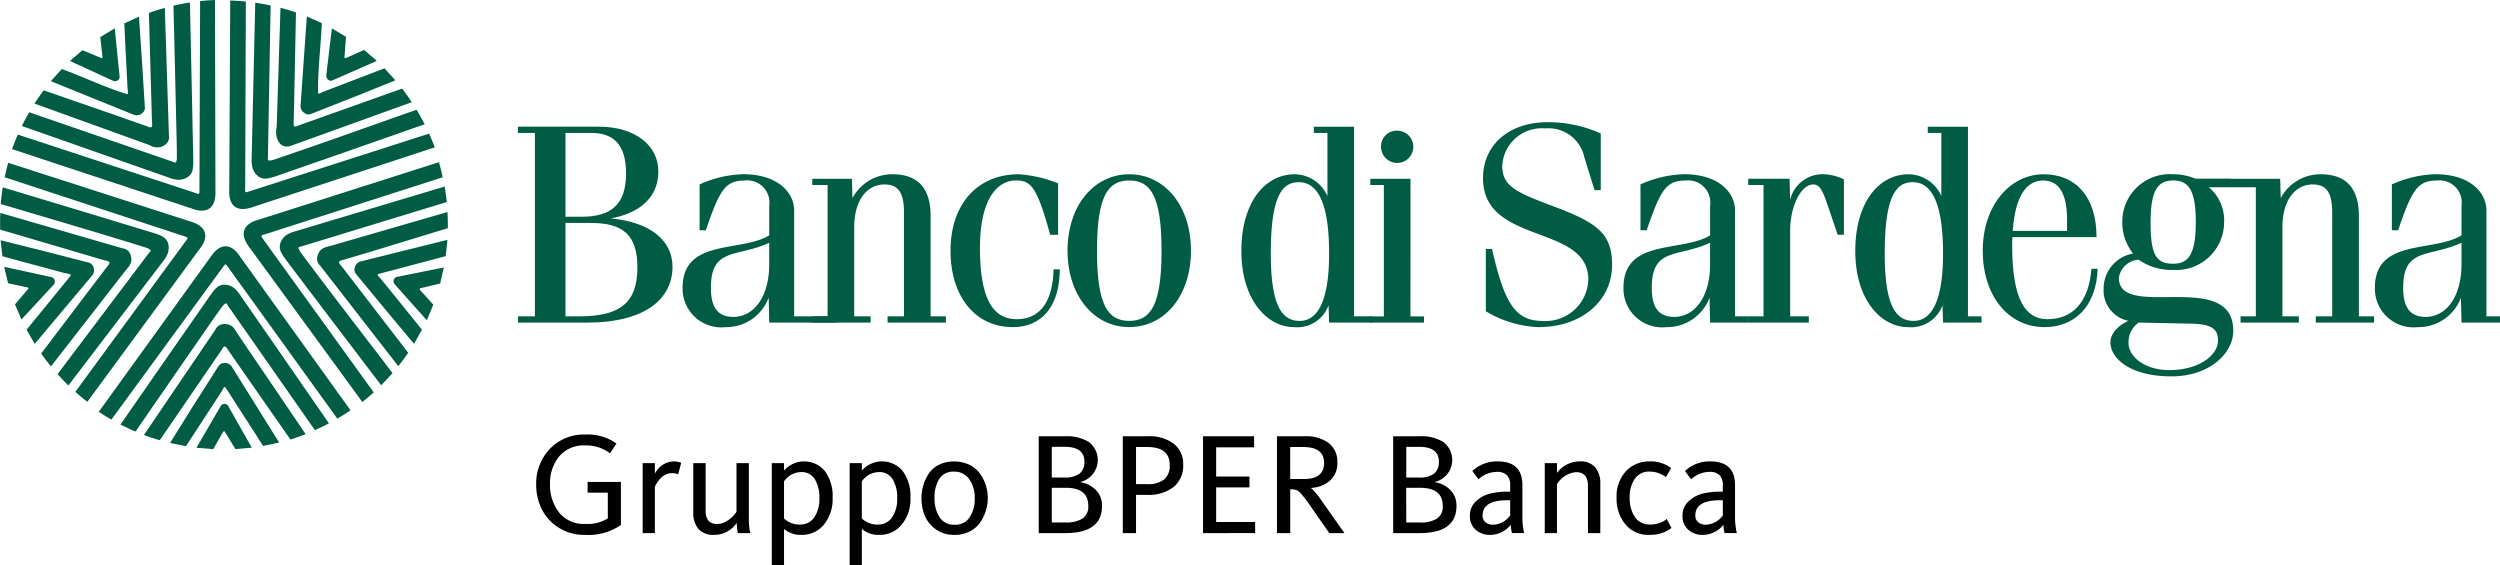 <svg id="Logo_BancodiSardegna" data-name="Logo/BancodiSardegna" xmlns="http://www.w3.org/2000/svg" xmlns:xlink="http://www.w3.org/1999/xlink" width="177" height="40" viewBox="0 0 177 40">
  <defs>
    <clipPath id="clip-path">
      <rect id="Rettangolo_11147" data-name="Rettangolo 11147" width="177" height="40" fill="none"/>
    </clipPath>
  </defs>
  <g id="Raggruppa_27708" data-name="Raggruppa 27708" clip-path="url(#clip-path)">
    <path id="Tracciato_86044" data-name="Tracciato 86044" d="M467.12,37.9h4.535v9.3h-1.082v.441H474.7V47.2h-1.163V40.909c0-2.084,1.023-3.046,2.125-3.046.942,0,1.4.5,1.4,1.984V47.2H475.9v.441h4.129V47.2H478.95V40.087c0-2.184-1.122-2.946-2.705-2.946a3.186,3.186,0,0,0-2.826,1.683l-.04-1.363H467.12Z" transform="translate(-311.942 -24.803)" fill="#005d44"/>
    <path id="Tracciato_86045" data-name="Tracciato 86045" d="M373.675,47.2h-1.082v.441h4.289V47.2H375.56V41.149c0-1.8.8-3.287,1.623-3.287.481,0,.681.441,1.042,1.5l.7,2.064h.441V37.5a3.662,3.662,0,0,0-1.383-.361,2.375,2.375,0,0,0-2.425,1.8l-.04-1.483h-2.926V37.9h1.082v9.3" transform="translate(-248.817 -24.803)" fill="#005d44"/>
    <path id="Tracciato_86046" data-name="Tracciato 86046" d="M512.274,43.509c0,2.207-1,3.692-2.505,3.732-1.062,0-1.624-.562-1.624-2.067,0-2.888,1.864-2.127,4.129-3.184Zm-4.489-2.4c.962-2.8,1.343-3.524,2.746-3.524a1.568,1.568,0,0,1,1.744,1.782v2.1c-2,1.221-6.133.2-6.133,3.709a2.737,2.737,0,0,0,3.046,2.788,3.207,3.207,0,0,0,3.047-2.086l.04,1.765H515V47.2h-.962V39.7c0-1.241-1.122-2.563-3.628-2.563a8.067,8.067,0,0,0-3.066.721v3.243Z" transform="translate(-338 -24.803)" fill="#005d44" fill-rule="evenodd"/>
    <path id="Tracciato_86047" data-name="Tracciato 86047" d="M316.264,35.019v4.409a7.817,7.817,0,0,0,3.728,1.122c3.087,0,5.211-1.884,5.211-4.409,0-2.2-1.042-2.966-4.008-4.088-2.706-1.022-3.768-1.423-3.768-2.926a2.8,2.8,0,0,1,3.026-2.646,2.6,2.6,0,0,1,2.786,2.044l.721,2.325h.441V26.842a9.041,9.041,0,0,0-3.768-.8c-2.726,0-4.569,1.6-4.569,3.968,0,4.75,7.456,3.207,7.456,7.175a3.03,3.03,0,0,1-3.267,2.926c-1.944,0-2.705-1.363-3.548-5.09Z" transform="translate(-211.067 -17.39)" fill="#005d44"/>
    <path id="Tracciato_86048" data-name="Tracciato 86048" d="M424.7,41.149c.16-2.325.9-3.567,2.145-3.567,1.042,0,1.7.782,1.7,2.786v.782Zm5.933.441c0-2.846-1.463-4.449-3.748-4.449-2.365,0-4.309,2.2-4.309,5.411s1.824,5.411,4.369,5.411c2.045,0,3.668-1.363,3.768-4.128h-.441c-.2,2.485-1.423,3.567-3.127,3.567-1.523,0-2.485-1.343-2.485-5.211,0-.2,0-.4.02-.6Z" transform="translate(-282.198 -24.803)" fill="#005d44" fill-rule="evenodd"/>
    <path id="Tracciato_86049" data-name="Tracciato 86049" d="M457.3,37.462h-2.465a3.912,3.912,0,0,0-1.583-.321,3.36,3.36,0,0,0-3.608,3.287,3.529,3.529,0,0,0,.762,2.324,2.522,2.522,0,0,0-2.085,2.518,2.188,2.188,0,0,0,1.764,2.249c-.541.222-1.283.783-1.283,1.525,0,1.083,1.323,2.406,4.329,2.406,2.645,0,4.369-1.6,4.369-3.228,0-4.427-8.1-.682-8.1-3.749a1.5,1.5,0,0,1,1.4-1.28,4.121,4.121,0,0,0,2.485.722,3.39,3.39,0,0,0,3.568-3.387,3.036,3.036,0,0,0-1.082-2.465h3.961Zm-5.652,3.066c0-2.345.561-2.946,1.6-2.946s1.6.6,1.6,2.946-.561,2.946-1.6,2.946C452.047,43.474,451.646,42.872,451.646,40.528Zm-1.563,8.577a1.676,1.676,0,0,1,.722-1.463l3.768.078c1.5.04,1.844.441,1.844,1.2,0,1.043-1.363,2.085-3.447,2.085-1.8,0-2.886-1-2.886-1.9" transform="translate(-299.385 -24.803)" fill="#005d44" fill-rule="evenodd"/>
    <path id="Tracciato_86050" data-name="Tracciato 86050" d="M404.344,40.874v-.441h-.962V27.006h-2.846v.441h.962v4.469a2.572,2.572,0,0,0-2.325-1.543c-2.064,0-3.768,1.944-3.768,5.431s1.844,5.391,3.728,5.391a2.359,2.359,0,0,0,2.445-1.543l.04,1.223Zm-6.854-4.89c0-4.068.8-5.05,1.984-5.05,1.323,0,2.144,1.443,2.144,5.05,0,3.207-.741,4.77-2.084,4.77-1.283,0-2.044-1.122-2.044-4.77" transform="translate(-264.051 -18.035)" fill="#005d44" fill-rule="evenodd"/>
    <path id="Tracciato_86051" data-name="Tracciato 86051" d="M294.332,28.991a1.142,1.142,0,1,0,1.142-1.142,1.105,1.105,0,0,0-1.142,1.067c0,.025,0,.05,0,.075" transform="translate(-196.553 -18.597)" fill="#005d44"/>
    <path id="Tracciato_86052" data-name="Tracciato 86052" d="M352.134,43.509c0,2.207-1,3.692-2.506,3.732-1.062,0-1.624-.562-1.624-2.067,0-2.888,1.864-2.127,4.129-3.184Zm-4.49-2.4c.962-2.8,1.343-3.524,2.746-3.524a1.569,1.569,0,0,1,1.744,1.782v2.1c-2,1.221-6.133.2-6.133,3.709a2.738,2.738,0,0,0,3.046,2.788,3.207,3.207,0,0,0,3.047-2.086l.04,1.765h2.726V47.2H353.9V39.7c0-1.241-1.122-2.563-3.628-2.563a8.062,8.062,0,0,0-3.067.721v3.243Z" transform="translate(-231.059 -24.803)" fill="#005d44" fill-rule="evenodd"/>
    <path id="Tracciato_86053" data-name="Tracciato 86053" d="M294.887,38.107h-2.846v.441H293v9.3h-.962v.441h3.808v-.441h-.962Z" transform="translate(-195.024 -25.448)" fill="#005d44"/>
    <path id="Tracciato_86054" data-name="Tracciato 86054" d="M210.194,37.781a9.368,9.368,0,0,0-2.766-.641c-3.026,0-4.85,2.2-4.85,5.411s1.723,5.411,4.409,5.411c1.884,0,3.307-1.263,3.327-4.089h-.441c-.06,2.425-1.062,3.528-2.605,3.528-1.643,0-2.606-1.363-2.606-5.051,0-3.527,1.283-4.77,2.526-4.77,1.042,0,1.483.321,2.445,3.848h.561V37.781" transform="translate(-135.281 -24.803)" fill="#005d44"/>
    <path id="Tracciato_86055" data-name="Tracciato 86055" d="M173.115,37.9H174.2v9.3h-1.082v.441h4.129V47.2h-1.163V40.909c0-2.084,1.022-3.046,2.124-3.046.942,0,1.4.5,1.4,1.984V47.2h-1.162v.441h4.129V47.2h-1.082V40.087c0-2.184-1.123-2.946-2.706-2.946a3.187,3.187,0,0,0-2.826,1.683l-.04-1.363h-2.806Z" transform="translate(-115.606 -24.803)" fill="#005d44"/>
    <path id="Tracciato_86056" data-name="Tracciato 86056" d="M273.809,40.874v-.441h-1.27V27.006h-2.846v.441h.962v4.469a2.572,2.572,0,0,0-2.325-1.543c-2.064,0-3.768,1.944-3.768,5.431s1.844,5.391,3.728,5.391a2.358,2.358,0,0,0,2.445-1.543l.04,1.223h3.034m-7.163-4.89c0-4.068.8-5.05,1.984-5.05,1.323,0,2.144,1.443,2.144,5.05,0,3.207-.741,4.77-2.084,4.77-1.283,0-2.044-1.122-2.044-4.77" transform="translate(-176.673 -18.035)" fill="#005d44" fill-rule="evenodd"/>
    <path id="Tracciato_86057" data-name="Tracciato 86057" d="M229.6,42.551c0-3.888.782-4.97,2.285-4.97s2.285,1.082,2.285,4.97-.782,4.97-2.285,4.97-2.285-1.082-2.285-4.97m-2.085,0c0,3.207,1.884,5.411,4.369,5.411s4.369-2.2,4.369-5.411-1.884-5.411-4.369-5.411S227.513,39.345,227.513,42.551Z" transform="translate(-151.933 -24.803)" fill="#005d44" fill-rule="evenodd"/>
    <path id="Tracciato_86058" data-name="Tracciato 86058" d="M111.581,40.432h-1.2v.441h4.91c4.149,0,6.033-1.723,6.033-3.948,0-1.844-1.543-3.166-4.369-3.427,1.664-.3,3.367-1.223,3.367-3.327,0-1.844-1.643-3.167-4.209-3.167h-5.732v.441h1.2Zm2.165-12.986h1.844c1.563,0,2.445.841,2.445,2.866,0,2.245-1.1,3.066-3.147,3.066h-1.142Zm0,6.373h1.784c2.285,0,3.307.842,3.307,3.146,0,2.565-1.283,3.467-4.149,3.467h-.942Z" transform="translate(-73.71 -18.034)" fill="#005d44" fill-rule="evenodd"/>
    <path id="Tracciato_86059" data-name="Tracciato 86059" d="M151.612,43.509c0,2.207-1,3.692-2.505,3.732-1.062,0-1.624-.562-1.624-2.067,0-2.888,1.864-2.127,4.129-3.184Zm-4.489-2.4c.962-2.8,1.343-3.524,2.746-3.524a1.568,1.568,0,0,1,1.744,1.782v2.1c-2,1.221-6.133.2-6.133,3.709a2.737,2.737,0,0,0,3.046,2.788,3.207,3.207,0,0,0,3.047-2.086l.04,1.765h4.746V47.2h-2.982V39.7c0-1.241-1.122-2.563-3.628-2.563a8.068,8.068,0,0,0-3.066.721v3.243Z" transform="translate(-97.151 -24.803)" fill="#005d44" fill-rule="evenodd"/>
    <path id="Tracciato_86060" data-name="Tracciato 86060" d="M26.68,4.311l-3.1,1.361c-.244.131-.453-.054-.484-.3l.4-3.366,1,.6L24.407,3.8l-.01.124L24.389,4l-.006.068.068.05.068-.018,1.257-.566.794.681.11.1m1.313,1.373-.232.094-.3.122-2.2.885L22.006,8.071l-.074.02-.074.008-.078,0L21.7,8.077l-.084-.038-.092-.058-.064-.052a.6.6,0,0,1-.172-.54l.006-.134.43-6.088.136.056.925.414-.012.216C22.7,3.425,22.494,5,22.518,6.566l.024.056.066.006.086-.04.12-.058.132-.054L23.14,6.4l.246-.094,2.791-1.069,1.047-.4ZM30.068,8.8l-.294.1L24.4,10.783l-4.6,1.6a5.342,5.342,0,0,1-.826.246l-.062.008-.062.008a.9.9,0,0,1-.318-.034l-.064-.024-.068-.03-.066-.038a1.16,1.16,0,0,1-.5-.909L17.81,11.5,18.072.191l.136.02c.276.041.544.093.818.146l.134.028-.19,10.68,0,.09-.012.108.006.056.056.046.076,0,.068-.008.086-.012.142-.042C22.5,10.254,25.6,9.143,28.7,8.049l.472-.166.322-.114.076.126c.153.257.29.513.43.776Zm.714,1.633L17.826,14.681c-1.081.361-1.657-.137-1.595-1.253L16.3.037l.14.006c.279.01.55.027.829.054l.136.012L17.36,13.2c-.021.558-.02.428.494.282L30.382,9.46l.054.12c.106.244.206.485.3.734ZM20.841,6.511l-.048,2.107,0,.1,0,.07,0,.062.02.06.062.044.056,0L21,8.942l.092-.038L21.2,8.86l7.27-2.587.09.118c.177.236.352.474.514.721l.082.122-8.48,3.06c-.84.349-1.27-.5-1.086-1.331L19.859.551,20,.589c.274.076.548.156.818.246l.136.046-.006.3-.008.4ZM8.125,2.008l.338,3.364c.046.257-.165.4-.4.374L4.955,4.318l.878-.765,1.107.459.115.048.064.029.063.027.058-.023.015-.058L7.1,2.627,8,2.081Zm1.712-.824.018.25.022.327.162,2.362.219,3.492,0,.077-.015.073-.028.073-.041.068-.062.068-.084.07-.069.045a.6.6,0,0,1-.567,0l-.126-.047L3.6,5.747l.1-.112.68-.751.2.078c1.472.553,2.9,1.238,4.4,1.7l.056,0L9.072,6.6,9.06,6.5l-.012-.061L9.042,6.37l-.011-.143-.012-.208-.014-.263L8.852,2.771,8.8,1.654ZM13.446.175l.006.311.125,5.691.1,4.87.006.37v.172l-.009.13-.011.127-.008.063-.012.061a.915.915,0,0,1-.1.3l-.038.057-.066.081-.082.079a1.162,1.162,0,0,1-1.019.2l-.108-.016L1.546,8.92,1.607,8.8c.124-.25.257-.489.392-.733l.068-.119,10.1,3.481.085.03.1.045.063.012.061-.06.03-.119.015-.085,0-.148v-.146l0-.19-.007-.495L12.5,9.638l-.163-7.009-.036-1.385-.012-.5L12.284.4l.144-.033C12.719.3,13,.25,13.3.2ZM15.22,0l.034,13.632c.012,1.16-.67,1.524-1.685,1.129L.853,10.556.9,10.425c.1-.262.2-.515.307-.771l.053-.126,12.44,4.09.163.055.088.033.064.017.063,0,.037-.074.006-.114v-.294L14.167.079,14.3.064c.264-.026.526-.046.791-.058ZM8.413,8.239l1.99.7c.379.159.4.073.355-.31L10.543.915l.14-.049c.279-.1.56-.188.844-.266l.142-.04.29,9.009.012.067a.681.681,0,0,1-.363.669l-.072.042-.069.032a1.015,1.015,0,0,1-.86-.094l-.249-.094L2.441,7.332l.079-.122c.157-.237.318-.473.487-.7l.086-.115ZM.3,18.892l3.3.718a.33.33,0,0,1,.218.524l-2.3,2.487L1.061,21.55l.778-.911.081-.094.066-.071.035-.061-.048-.059-1.4-.3L.33,19.037ZM.045,17.01l.243.06.318.08,2.3.575,3.388.871.072.027.064.037.061.049.053.06.046.08.04.1.021.08a.6.6,0,0,1-.178.538l-.084.1L2.459,24.347l-.077-.125-.5-.878.137-.168.17-.21.2-.245,2.533-3.1.062-.078.026-.063-.033-.056L4.914,19.4a6.994,6.994,0,0,1-.777-.186l-2.887-.776-1.08-.295ZM.2,13.266l.3.09L5.949,15l4.662,1.413.354.109.164.053.121.048.117.05.057.027.11.06.077.054.071.062.067.071.059.085.038.064.031.07.03.078a1.213,1.213,0,0,1-.157.952l-.049.1-6.86,8.995-.1-.1c-.2-.2-.386-.4-.576-.6l-.092-.1,6.432-8.529.054-.072c.147-.147.147-.181-.037-.279l-.077-.041-.14-.049c-3.137-.98-6.294-1.9-9.445-2.837l-.48-.143-.328-.1.012-.147c.028-.3.067-.585.108-.881Zm.382-1.741,12.976,4.181c1.106.347,1.243,1.106.554,1.951L6.183,28.45l-.11-.087c-.221-.172-.429-.345-.638-.531l-.1-.09,7.735-10.566.1-.138.058-.074.036-.056.015-.061-.059-.058-.107-.04-.1-.034-.178-.058L.332,12.551l.027-.129c.057-.26.119-.514.189-.771Zm5.734,9.019,1.278-1.676c.262-.306.2-.358-.185-.434l-7.4-2.179,0-.148c0-.295-.006-.59.007-.885l.006-.147,8.659,2.508.067.009a.671.671,0,0,1,.513.509l.02.084.013.078c.049.37-.129.553-.351.826l-.166.208L3.607,25.942l-.091-.113c-.177-.223-.352-.448-.518-.68l-.083-.117.183-.241ZM13.909,31.7l1.7-2.92a.319.319,0,0,1,.423-.156.324.324,0,0,1,.09.062l1.706,3.008-1.159.1-.626-1.022-.065-.106-.035-.061-.035-.058-.06-.016-.068.069L15.1,31.8l-1.043-.084Zm-1.869-.339.133-.213.174-.277L13.6,28.861l1.876-2.953.048-.059.086-.072.069-.038.083-.026.1-.013h.056l.056,0a.626.626,0,0,1,.508.376l.05.075,3.23,5.178-.143.035-.991.208-.118-.182-.147-.227L18.2,30.9l-2.17-3.368-.037-.057-.053-.06-.057-.013-.059.068-.049.1-.037.061-.075.121-.112.176-.144.221-1.63,2.505-.614.935Zm-3.513-1.3.178-.255,3.245-4.677,2.785-4,.213-.3.1-.14.083-.1.084-.1L15.3,20.4l.094-.081.078-.052.056-.031.06-.026.065-.023.07-.016.073-.011a1.143,1.143,0,0,1,.98.436l.078.077,6.436,9.3-.122.064c-.247.129-.495.245-.748.362l-.125.056L16.176,21.7l-.051-.074-.054-.094-.06-.055-.069.02-.094.078-.062.06-.09.118-.085.118-.11.154-.285.4-.363.519-3.989,5.767-.785,1.142-.284.412-.193.282L9.465,30.5c-.275-.118-.536-.244-.8-.375Zm-1.538-.9L14.976,18.1c.663-.931,1.424-.857,2.027.076l7.815,10.875-.117.077c-.232.156-.461.3-.7.443l-.117.07-7.66-10.62-.1-.141-.052-.078-.052-.061-.061-.023-.056.038-.071.089-.064.086-.11.151L7.888,29.707l-.114-.065c-.229-.135-.452-.271-.675-.418Zm10.35-2.665-1.2-1.733c-.208-.345-.283-.295-.469.042l-4.36,6.365-.142-.043c-.282-.087-.563-.177-.839-.281l-.138-.05,5.062-7.459.03-.061a.665.665,0,0,1,.6-.332l.09,0,.083.009c.4.066.509.276.715.6l.147.223,4.724,6.964-.136.051c-.267.1-.535.2-.807.282l-.137.043-.173-.248ZM30.214,22.67l-2.251-2.523a.324.324,0,0,1,.1-.535l3.358-.674-.26,1.134-1.165.28-.121.029-.069.014-.066.016-.031.067.043.072.927,1.02-.4.966Zm-.9,1.672-.161-.192-.21-.251-1.52-1.816-2.229-2.7-.042-.064-.031-.068-.02-.075-.007-.08.01-.092.027-.105.03-.077a.606.606,0,0,1,.461-.331l.129-.036,5.923-1.472-.011.146-.108,1.007-.209.055-.261.07-.307.08L26.9,19.37l-.066.017-.074.032-.028.064.044.063.082.078.139.163.132.161.166.2,1.879,2.324.7.873Zm-2.326,2.937-.188-.248L23.353,22.5l-2.941-3.883-.223-.3-.1-.139-.069-.11-.065-.109-.057-.112-.027-.056-.021-.058-.018-.061-.013-.061-.01-.064,0-.068,0-.068.008-.074a1.131,1.131,0,0,1,.725-.833l.1-.05,10.837-3.245.023.136c.047.275.08.547.114.823l.015.136L21.407,17.426l-.086.026c-.205.033-.225.06-.134.247l.038.078.084.122c1.962,2.636,3.975,5.237,5.973,7.845l.3.4.208.271-.1.111c-.2.225-.4.434-.606.649Zm-1.332,1.184-8.04-11.009c-.678-.917-.381-1.617.7-1.9l12.76-4.071.038.135c.077.268.145.532.2.8l.031.133-12.469,4-.164.051-.091.026-.062.024-.053.057.019.065.063.1.062.087.11.151,7.7,10.67-.1.088c-.2.176-.4.346-.606.512ZM26.318,17.8,24.3,18.4c-.381.088-.376.173-.106.459L28.9,24.975l-.084.122c-.17.241-.342.481-.526.712l-.091.116-5.531-7.118-.071-.071a.669.669,0,0,1-.109-.646L22.519,18l.034-.076c.185-.357.424-.4.788-.5l.257-.071,8.084-2.34.007.144c.012.285.021.57.019.854l0,.144Z" transform="translate(0)" fill="#005d44" fill-rule="evenodd"/>
    <path id="Tracciato_86061" data-name="Tracciato 86061" d="M117.722,99.712a3.377,3.377,0,0,1-1.864-.515,3.229,3.229,0,0,1-1.195-1.318,3.918,3.918,0,0,1-.391-1.74,3.551,3.551,0,0,1,.953-2.5,3.318,3.318,0,0,1,2.559-1.03,3.453,3.453,0,0,1,2.173.638l-.463.69a2.737,2.737,0,0,0-1.74-.556,2.258,2.258,0,0,0-1.864.788,3,3,0,0,0-.638,1.952,3.136,3.136,0,0,0,.638,2,2.215,2.215,0,0,0,1.854.814,2.666,2.666,0,0,0,1.6-.392V96.725h-1.431v-.762h2.358v3.048a4,4,0,0,1-2.544.7" transform="translate(-76.311 -61.843)"/>
    <path id="Tracciato_86062" data-name="Tracciato 86062" d="M136.964,103.419V98.466h.865v.752a1.538,1.538,0,0,1,1.308-.876,1.4,1.4,0,0,1,.556.1l-.216.814a1.035,1.035,0,0,0-.453-.082q-.711,0-1.195.957v3.285Z" transform="translate(-91.464 -65.674)"/>
    <path id="Tracciato_86063" data-name="Tracciato 86063" d="M149.224,103.791a1.374,1.374,0,0,1-1.112-.428,1.707,1.707,0,0,1-.36-1.138V98.714h.875v3.347a1.139,1.139,0,0,0,.191.716.785.785,0,0,0,.654.242,1.188,1.188,0,0,0,.639-.2,2.226,2.226,0,0,0,.458-.355,3.417,3.417,0,0,0,.242-.3v-3.45h.875v3.831a4.986,4.986,0,0,0,.1,1.122h-.875a3.861,3.861,0,0,1-.082-.721,1.923,1.923,0,0,1-1.607.844" transform="translate(-98.668 -65.922)"/>
    <path id="Tracciato_86064" data-name="Tracciato 86064" d="M164.491,105.674V98.466h.865v.525a1.9,1.9,0,0,1,2.894.036,2.975,2.975,0,0,1,.546,1.9,2.815,2.815,0,0,1-.618,1.89,1.988,1.988,0,0,1-1.586.726,1.787,1.787,0,0,1-1.236-.422v2.554Zm1.988-2.863a1.177,1.177,0,0,0,1.02-.51,2.3,2.3,0,0,0,.36-1.354,2.465,2.465,0,0,0-.325-1.349,1.071,1.071,0,0,0-.963-.5,1.492,1.492,0,0,0-1.215.659v2.626a1.609,1.609,0,0,0,1.123.432" transform="translate(-109.847 -65.674)"/>
    <path id="Tracciato_86065" data-name="Tracciato 86065" d="M181.076,105.674V98.466h.865v.525a1.9,1.9,0,0,1,2.894.036,2.975,2.975,0,0,1,.546,1.9,2.815,2.815,0,0,1-.618,1.89,1.988,1.988,0,0,1-1.586.726,1.788,1.788,0,0,1-1.236-.422v2.554Zm1.988-2.863a1.176,1.176,0,0,0,1.019-.51,2.3,2.3,0,0,0,.36-1.354,2.465,2.465,0,0,0-.325-1.349,1.071,1.071,0,0,0-.963-.5,1.492,1.492,0,0,0-1.215.659v2.626a1.61,1.61,0,0,0,1.123.432" transform="translate(-120.922 -65.674)"/>
    <path id="Tracciato_86066" data-name="Tracciato 86066" d="M198.716,103.542a2.159,2.159,0,0,1-1.339-.412,2.241,2.241,0,0,1-.767-.979,3.264,3.264,0,0,1-.222-1.2,3.222,3.222,0,0,1,.129-.906,3.063,3.063,0,0,1,.386-.834,1.843,1.843,0,0,1,.721-.628,2.315,2.315,0,0,1,1.071-.237,2.439,2.439,0,0,1,1.076.232,1.921,1.921,0,0,1,.752.618,3.1,3.1,0,0,1,.417.829,2.911,2.911,0,0,1,.144.906,2.991,2.991,0,0,1-.139.906,3.132,3.132,0,0,1-.407.834,1.947,1.947,0,0,1-.742.633,2.342,2.342,0,0,1-1.081.242m.021-.721a1.2,1.2,0,0,0,1.061-.525,2.335,2.335,0,0,0,.361-1.349,2.245,2.245,0,0,0-.387-1.349,1.261,1.261,0,0,0-1.086-.535,1.15,1.15,0,0,0-1.035.509,2.437,2.437,0,0,0-.335,1.354,2.4,2.4,0,0,0,.355,1.364,1.2,1.2,0,0,0,1.066.531" transform="translate(-131.148 -65.674)"/>
    <path id="Tracciato_86067" data-name="Tracciato 86067" d="M221.374,99.837V92.979h1.905a2.953,2.953,0,0,1,1.653.412,1.6,1.6,0,0,1-.6,2.822v.02a1.948,1.948,0,0,1,1.092.556,1.543,1.543,0,0,1,.432,1.122q0,1.925-2.6,1.926ZM222.3,95.9h.885a1.728,1.728,0,0,0,1.081-.273,1.037,1.037,0,0,0,.34-.86q0-1.04-1.4-1.04H222.3Zm0,3.182h.927a2.236,2.236,0,0,0,1.256-.278,1.012,1.012,0,0,0,.4-.9q0-1.277-1.6-1.277H222.3Z" transform="translate(-147.833 -62.093)"/>
    <path id="Tracciato_86068" data-name="Tracciato 86068" d="M239.293,99.838V92.98h1.823a2.837,2.837,0,0,1,1.771.52,1.774,1.774,0,0,1,.68,1.5,1.92,1.92,0,0,1-.68,1.575,2.913,2.913,0,0,1-1.895.556h-.762v2.708Zm.937-3.47H241a1.855,1.855,0,0,0,1.23-.335,1.269,1.269,0,0,0,.386-1.014q0-1.277-1.586-1.277h-.8Z" transform="translate(-159.799 -62.093)"/>
    <path id="Tracciato_86069" data-name="Tracciato 86069" d="M256.4,99.837V92.979h3.615v.783H257.33v2.07h2.359V96.6H257.33v2.451h2.76v.783Z" transform="translate(-171.226 -62.092)"/>
    <path id="Tracciato_86070" data-name="Tracciato 86070" d="M272.152,99.838V92.98h1.957a2.68,2.68,0,0,1,1.71.484,1.65,1.65,0,0,1,.608,1.37,1.627,1.627,0,0,1-.515,1.282,2.2,2.2,0,0,1-1.339.52v.021a4.472,4.472,0,0,1,.731.875l1.627,2.307h-1.071L274.5,97.892a6.886,6.886,0,0,0-.762-.973.8.8,0,0,0-.546-.18h-.1v3.1Zm.937-3.831h.978q1.421,0,1.421-1.143,0-1.122-1.483-1.122h-.917Z" transform="translate(-181.743 -62.093)"/>
    <path id="Tracciato_86071" data-name="Tracciato 86071" d="M296.92,99.837V92.979h1.905a2.954,2.954,0,0,1,1.653.412,1.6,1.6,0,0,1-.6,2.822v.02a1.946,1.946,0,0,1,1.092.556,1.542,1.542,0,0,1,.432,1.122q0,1.925-2.605,1.926Zm.927-3.934h.886a1.729,1.729,0,0,0,1.081-.273,1.037,1.037,0,0,0,.34-.86q0-1.04-1.4-1.04h-.907Zm0,3.182h.927a2.237,2.237,0,0,0,1.256-.278,1.012,1.012,0,0,0,.4-.9q0-1.277-1.6-1.277h-.989Z" transform="translate(-198.283 -62.093)"/>
    <path id="Tracciato_86072" data-name="Tracciato 86072" d="M314.689,103.542a1.46,1.46,0,0,1-1.03-.371,1.268,1.268,0,0,1-.4-.978,1.346,1.346,0,0,1,.423-1.019,2.2,2.2,0,0,1,.983-.546,4.992,4.992,0,0,1,1.241-.144h.206v-.433a1.023,1.023,0,0,0-.227-.736.988.988,0,0,0-.731-.232,1.967,1.967,0,0,0-1.287.525l-.433-.587a2.534,2.534,0,0,1,1.792-.68q1.751,0,1.751,1.679v2.2a5.133,5.133,0,0,0,.124,1.195h-.865a3.219,3.219,0,0,1-.082-.587,1.836,1.836,0,0,1-.633.515,1.813,1.813,0,0,1-.829.2m.175-.721a1.518,1.518,0,0,0,1.246-.659v-1.071H315.9q-1.74,0-1.74,1.071a.582.582,0,0,0,.216.494.781.781,0,0,0,.484.165" transform="translate(-209.192 -65.674)"/>
    <path id="Tracciato_86073" data-name="Tracciato 86073" d="M329.223,103.419V98.466h.865v.69a2,2,0,0,1,1.606-.814,1.359,1.359,0,0,1,1.107.427,1.707,1.707,0,0,1,.355,1.127v3.522h-.875v-3.347q0-.968-.835-.968a1.753,1.753,0,0,0-1.359.855v3.46Z" transform="translate(-219.854 -65.674)"/>
    <path id="Tracciato_86074" data-name="Tracciato 86074" d="M346.853,103.542a2.079,2.079,0,0,1-1.7-.752,2.821,2.821,0,0,1-.618-1.854,2.616,2.616,0,0,1,.67-1.91,2.25,2.25,0,0,1,1.679-.685,2.386,2.386,0,0,1,1.514.474l-.371.638a1.933,1.933,0,0,0-1.143-.391,1.217,1.217,0,0,0-1.061.509,2.281,2.281,0,0,0-.36,1.344,2.361,2.361,0,0,0,.366,1.359,1.219,1.219,0,0,0,1.076.535,1.851,1.851,0,0,0,1.185-.391l.33.638a2.435,2.435,0,0,1-1.565.484" transform="translate(-230.08 -65.674)"/>
    <path id="Tracciato_86075" data-name="Tracciato 86075" d="M360.01,103.542a1.46,1.46,0,0,1-1.03-.371,1.268,1.268,0,0,1-.4-.978,1.346,1.346,0,0,1,.423-1.019,2.2,2.2,0,0,1,.983-.546,4.992,4.992,0,0,1,1.241-.144h.206v-.433a1.023,1.023,0,0,0-.227-.736.988.988,0,0,0-.731-.232,1.967,1.967,0,0,0-1.287.525l-.433-.587a2.534,2.534,0,0,1,1.792-.68q1.751,0,1.751,1.679v2.2a5.136,5.136,0,0,0,.124,1.195h-.865a3.216,3.216,0,0,1-.082-.587,1.836,1.836,0,0,1-.633.515,1.813,1.813,0,0,1-.829.2m.175-.721a1.518,1.518,0,0,0,1.246-.659v-1.071h-.206q-1.74,0-1.74,1.071a.581.581,0,0,0,.216.494.781.781,0,0,0,.484.165" transform="translate(-239.458 -65.674)"/>
  </g>
</svg>
